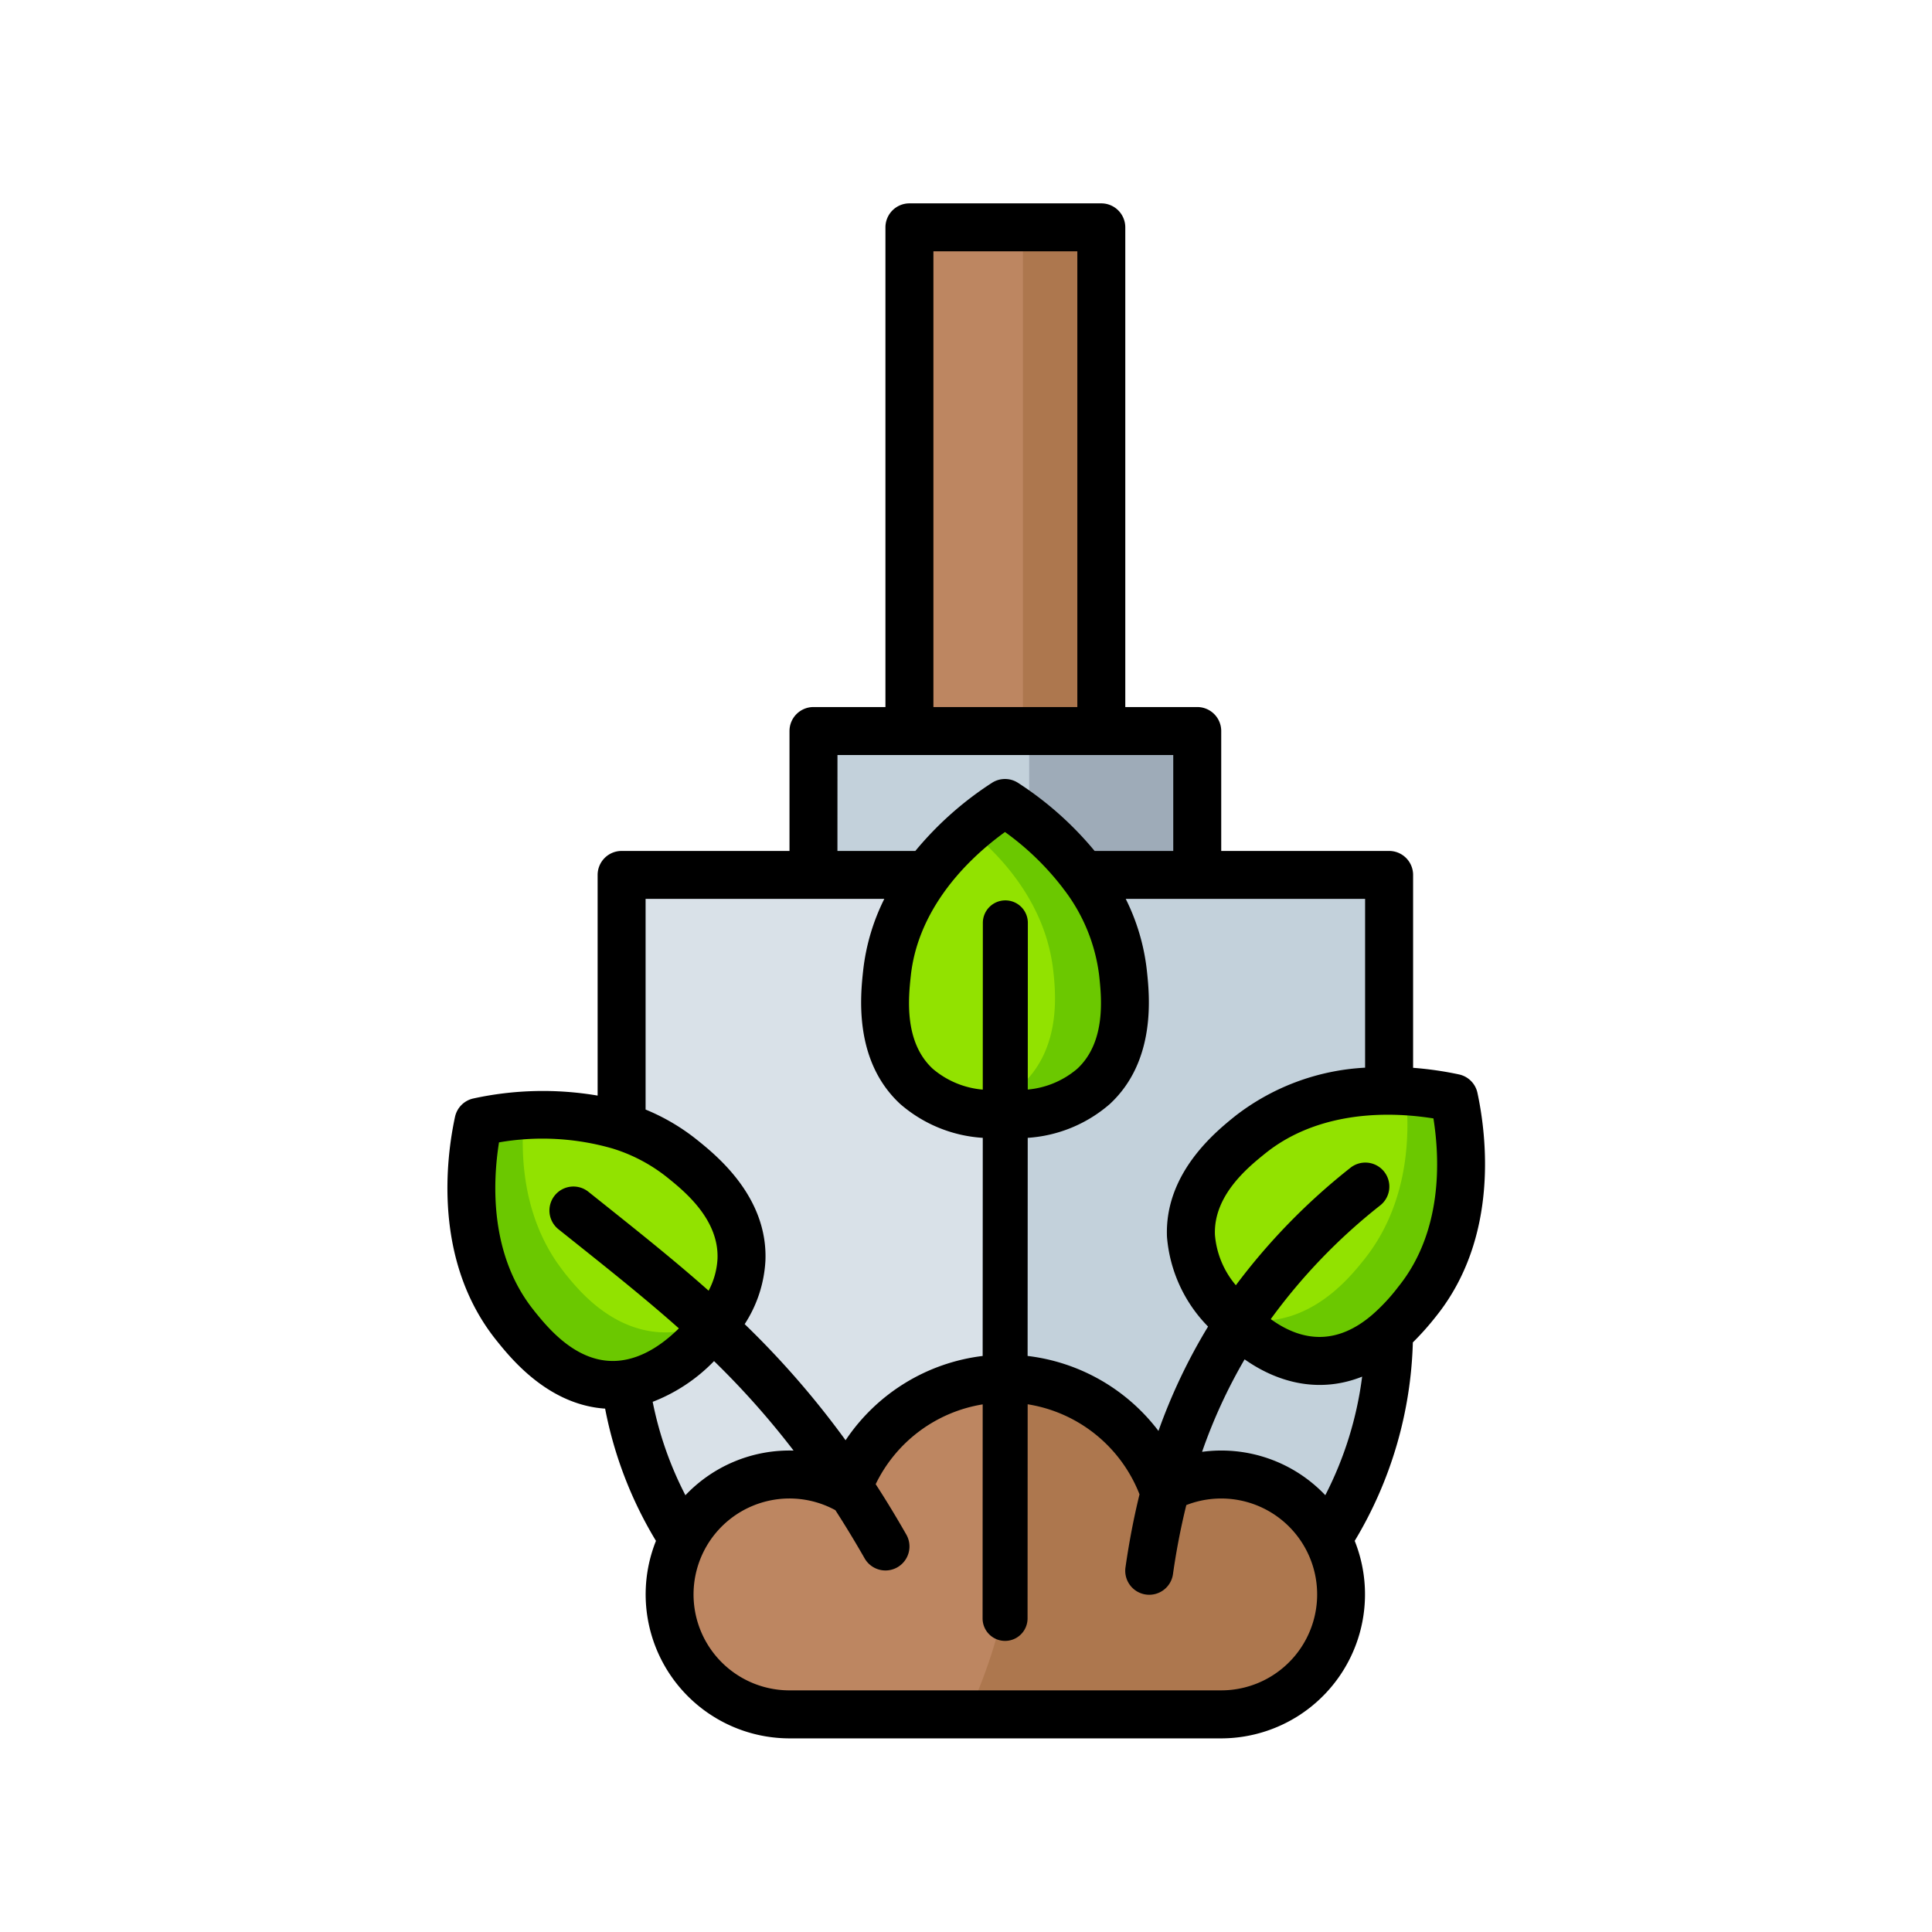 <svg xmlns="http://www.w3.org/2000/svg" width="190" height="190" viewBox="0 0 190 190"><g transform="translate(-1125.051 -4221)"><g transform="translate(1086.1 4241)"><g transform="translate(85.122 2.819)"><g transform="translate(42.835)"><path d="M249.3,10.955l-2.865-1.4h-8.867a2.047,2.047,0,0,0-1.973,2.114V56.059a2.047,2.047,0,0,0,1.973,2.114h15.784c1.09,0-2.769-3.725-2.769-4.892l.075-38.772c0-1.168-.268-3.554-1.357-3.554Z" transform="translate(-235.599 -9.56)" fill="#bd8661"/></g><g transform="translate(52.453 0)"><path d="M278.333,11.674V56.06a2.047,2.047,0,0,1-1.973,2.114h-8.138a2.046,2.046,0,0,0,1.973-2.114V11.674a2.046,2.046,0,0,0-1.973-2.114h8.138A2.047,2.047,0,0,1,278.333,11.674Z" transform="translate(-268.221 -9.56)" fill="#ad774e"/></g><g transform="translate(33.956 48.226)"><path d="M234.57,175.532l-8.278-2.405H207.567a2.034,2.034,0,0,0-2.083,1.981v11.885a2.034,2.034,0,0,0,2.083,1.981h33.323a2.034,2.034,0,0,0,2.083-1.981l-5.059-8.281C237.913,177.618,235.72,175.532,234.57,175.532Z" transform="translate(-205.484 -173.127)" fill="#c3d1db"/></g><g transform="translate(52.96 48.226)"><path d="M288.424,175.109v11.885a2.033,2.033,0,0,1-2.083,1.981h-16.4a2.033,2.033,0,0,0,2.083-1.981V175.109a2.033,2.033,0,0,0-2.083-1.981h16.4a2.033,2.033,0,0,1,2.083,1.981Z" transform="translate(-269.94 -173.128)" fill="#9eabb8"/></g><g transform="translate(14.664 63.01)"><path d="M213.884,223.268H142.29a2.226,2.226,0,0,0-2.237,2.214c0,26.652,0,22.847,0,23.239.371,25.482.338,23.862.368,24.072a36.929,36.929,0,0,0,5.731,15.213,2.244,2.244,0,0,0,1.877,1.01h60.117a2.244,2.244,0,0,0,1.878-1.01,37.249,37.249,0,0,0,6.1-20.339V225.482A2.227,2.227,0,0,0,213.884,223.268Z" transform="translate(-140.051 -223.268)" fill="#d9e1e8"/></g><g transform="translate(46.961 63.01)"><path d="M293.367,225.482v42.184a37.225,37.225,0,0,1-6.1,20.339,2.237,2.237,0,0,1-1.877,1.01h-35.8a2.238,2.238,0,0,0,1.877-1.01c3.969-6.056,5.238-13.087,5.261-20.339V225.482c0-1.223-.162-2.214-1.4-2.214h35.8A2.225,2.225,0,0,1,293.367,225.482Z" transform="translate(-249.594 -223.268)" fill="#c3d1db"/></g><g transform="translate(20.863 113.645)"><path d="M224.751,414.536c0,6.461-5.712,11.717-12.735,11.717h-38.2c-7.023,0-12.735-5.256-12.735-11.717,0-7.995,8.542-13.643,16.77-11.114a16.817,16.817,0,0,1,10.254-7.767c7.957-2.177,16.216,1.3,19.88,7.767C216.181,400.9,224.751,406.518,224.751,414.536Z" transform="translate(-161.077 -395.005)" fill="#bd8661"/></g><g transform="translate(49.415 113.644)"><path d="M293.039,414.534c0,6.461-5.712,11.717-12.735,11.717H257.917c2.316-5.3,5.195-14.056,3.279-22.345-.366-1.577.212-5.566-.746-8.883a17.347,17.347,0,0,1,15.818,8.4C284.468,400.9,293.039,406.516,293.039,414.534Z" transform="translate(-257.917 -395.002)" fill="#ad774e"/></g><g transform="translate(40.605 58.003)"><path d="M245.537,230.295c-3.147,2.91-4.048,4.551-5.44,4.551s-5.64,0-8.787-2.91c-3.79-3.506-3.365-8.751-3.131-10.971.01-.081.018-.156.025-.226.608-5.61,3.911-10.353,8.305-13.918.96-.779,1.918.217,2.584-.212a2.013,2.013,0,0,1,2.179,0c2.556,1.646,4.647,5.178,6.668,11.84a17.235,17.235,0,0,1,.651,3.182C248.935,224.774,249.091,227.008,245.537,230.295Z" transform="translate(-228.035 -206.288)" fill="#92e200"/></g><g transform="translate(48.95 56.402)"><path d="M258.192,230.434a10.087,10.087,0,0,0,3.77-2.353c3.343-3.34,3.124-8.093,2.9-10.4-.02-.2-.04-.377-.058-.538-.613-5.671-3.989-10.471-8.463-14.044a28.27,28.27,0,0,1,2.626-1.918,2.013,2.013,0,0,1,2.179,0c5.519,3.554,10.086,9.1,10.8,15.731.018.161.038.339.058.538.231,2.37.457,7.309-3.164,10.659-2.406,2.225-5.537,2.91-8.784,2.91-.41,0-1.063,0-1.865-.073v-.51Z" transform="translate(-256.34 -200.858)" fill="#6bc800"/></g><g transform="translate(70.327 83.835)"><path d="M347.8,315.725c-1.794,1.9-1.735,2.847-5.682,2.847-.128,0-.257,0-.388-.005-2.533-.1-4.564-.057-6.1-1.136-1.168-.82-2,.378-2.445-.067-6.04-6.041-5.57-12.611.1-17.851.6-.555,1.142-.993,1.535-1.307,5.442-4.376,12.931-5.063,19.551-3.633.8.175-.6,1.575-.421,2.379,1.433,6.641-1.57,13.949-6.149,18.773Z" transform="translate(-328.841 -293.9)" fill="#92e200"/></g><g transform="translate(2.034 86.617)"><path d="M117.917,326.085c-1,1-3.706,1.415-8.033,1.585-.127.005-.254.005-.378.005-3.687,0-3.808-.769-5.56-2.567-.714-.729-1.839-1.168-2.212-1.63-.292-.361-1.728-2.13-1.98-2.5-4.482-6.556-1.812-10.875-1.106-14.148.167-.78-2.046-2.667-1.266-2.837,6.5-1.4,13.714-.688,18.954,3.522a22.907,22.907,0,0,1,2.356,2.125c4.61,4.852,4.8,10.888-.775,16.448Z" transform="translate(-97.214 -303.336)" fill="#92e200"/></g><g transform="translate(73.615 83.942)"><path d="M361.212,314.609a24.713,24.713,0,0,1-2.486,3.1c-5.242,5.54-11.75,5.838-17.676-.086-.341-.341-.716-.724-1.056-1.121,4.083,1.773,8.687,1.038,12.846-3.358.639-.673,1.134-1.288,1.482-1.721,3.86-4.777,4.835-11.1,4.044-17.158a29.594,29.594,0,0,1,3.866.566,2.1,2.1,0,0,1,1.608,1.605C364.562,299.772,365.646,307.891,361.212,314.609Z" transform="translate(-339.995 -294.264)" fill="#6bc800"/></g><g transform="translate(0 86.773)"><path d="M115.551,323.389a16.66,16.66,0,0,1-2.5,3.07c-5.659,5.659-11.888,5.469-16.941.285a24.335,24.335,0,0,1-2.445-2.971c-4.482-6.556-3.412-14.58-2.707-17.852a2.032,2.032,0,0,1,1.556-1.556,29.028,29.028,0,0,1,3.174-.5c-.381,3.943-.129,9.654,3.217,14.549a24.366,24.366,0,0,0,2.445,2.971C105.852,326,111.018,326.371,115.551,323.389Z" transform="translate(-90.316 -303.866)" fill="#6bc800"/></g></g><path d="M184.247,87.472a2.359,2.359,0,0,0-1.808-1.808,33.843,33.843,0,0,0-4.518-.651V66.044a2.359,2.359,0,0,0-2.359-2.359H159.051V51.892a2.359,2.359,0,0,0-2.359-2.359h-7.076V2.359A2.359,2.359,0,0,0,147.257,0h-18.87a2.359,2.359,0,0,0-2.359,2.359V49.533h-7.076a2.359,2.359,0,0,0-2.359,2.359V63.685H100.083a2.359,2.359,0,0,0-2.359,2.359v21.7a32.106,32.106,0,0,0-12.218.283A2.359,2.359,0,0,0,83.7,89.83c-.867,4.014-2.2,14.194,4.088,22.01,1.431,1.779,5.081,6.308,10.673,6.69a39.487,39.487,0,0,0,5,13.005,14.162,14.162,0,0,0,13.13,19.423h42.457a14.164,14.164,0,0,0,13.13-19.423,39.95,39.95,0,0,0,5.718-19.517,27.465,27.465,0,0,0,2.259-2.537C186.449,101.665,185.113,91.486,184.247,87.472ZM173.2,68.4V85a22.735,22.735,0,0,0-12.774,4.753c-1.9,1.531-6.954,5.6-6.711,11.865a14.2,14.2,0,0,0,4.042,8.841,55.667,55.667,0,0,0-4.878,10.265,18.958,18.958,0,0,0-12.869-7.375l.011-21.45a13.655,13.655,0,0,0,8.071-3.323c4.6-4.26,3.907-10.708,3.645-13.135A20.855,20.855,0,0,0,149.66,68.4H173.2Zm-35.38.147a2.212,2.212,0,0,0-2.212,2.21l-.008,16.4a8.727,8.727,0,0,1-4.917-2.048c-2.863-2.649-2.387-7.05-2.158-9.165.628-5.81,4.53-10.69,9.26-14.121a27.094,27.094,0,0,1,5.693,5.511,2.372,2.372,0,0,0,.17.227,17.349,17.349,0,0,1,3.4,8.382c.229,2.115.7,6.517-2.158,9.165a8.69,8.69,0,0,1-4.865,2.042l.008-16.391a2.211,2.211,0,0,0-2.21-2.212ZM130.746,4.717H144.9V49.533H130.746Zm-9.435,49.533h33.022v9.435H146.6a33.01,33.01,0,0,0-7.537-6.7,2.36,2.36,0,0,0-2.557,0,32.995,32.995,0,0,0-7.537,6.7h-7.662ZM102.442,68.4h23.475a20.862,20.862,0,0,0-2.079,7.037c-.263,2.427-.96,8.875,3.645,13.135A13.676,13.676,0,0,0,135.6,91.9l-.011,21.451a18.959,18.959,0,0,0-13.48,8.289,86.824,86.824,0,0,0-9.924-11.421,12.66,12.66,0,0,0,2.041-6.246c.244-6.267-4.809-10.334-6.711-11.865a20.594,20.594,0,0,0-5.074-2.991V68.4Zm-10.98,40.479c-4.375-5.436-4.067-12.573-3.437-16.533a24.915,24.915,0,0,1,11.242.625c.057.021.115.04.174.057a16.278,16.278,0,0,1,5.118,2.755c1.657,1.334,5.106,4.11,4.954,8.007a7.518,7.518,0,0,1-.875,3.142c-3.688-3.274-7.59-6.349-11.8-9.711a2.359,2.359,0,1,0-2.947,3.684c4.15,3.315,8.183,6.492,11.824,9.733-1.088,1.064-3.366,3.083-6.247,3.2-3.9.152-6.673-3.3-8.007-4.954Zm14.895,18.167a34.748,34.748,0,0,1-3.219-9.185,16.814,16.814,0,0,0,6.035-4.006,81.232,81.232,0,0,1,7.822,8.8A14.1,14.1,0,0,0,106.356,127.05Zm52.694,19.191H116.594a9.435,9.435,0,1,1,4.512-17.72c.959,1.489,1.917,3.061,2.875,4.738a2.359,2.359,0,1,0,4.1-2.34c-1-1.751-2-3.4-3.012-4.956a14.212,14.212,0,0,1,10.523-7.847l-.01,21.048a2.211,2.211,0,1,0,4.423,0l.01-21.058a14.2,14.2,0,0,1,11,8.857q-.844,3.444-1.375,7.15a2.359,2.359,0,1,0,4.67.668,68.354,68.354,0,0,1,1.307-6.762,9.434,9.434,0,1,1,3.435,18.221Zm10.234-19.194a14.094,14.094,0,0,0-12.117-4.264,51.712,51.712,0,0,1,4.182-9.095c3.506,2.464,7.565,3.291,11.559,1.7A35.2,35.2,0,0,1,169.285,127.046Zm7.2-20.523a18.463,18.463,0,0,1-2.563,2.763c-3.32,2.866-6.7,2.835-10,.443A56.657,56.657,0,0,1,174.677,98.55a2.359,2.359,0,1,0-2.947-3.684,61.962,61.962,0,0,0-11.24,11.53,8.751,8.751,0,0,1-2.058-4.962c-.152-3.9,3.3-6.673,4.955-8.007,4.56-3.67,10.814-4.347,16.533-3.437C180.551,93.951,180.859,101.087,176.483,106.524Z"/></g><rect width="190" height="190" transform="translate(1125.051 4221)" fill="none"/></g></svg>